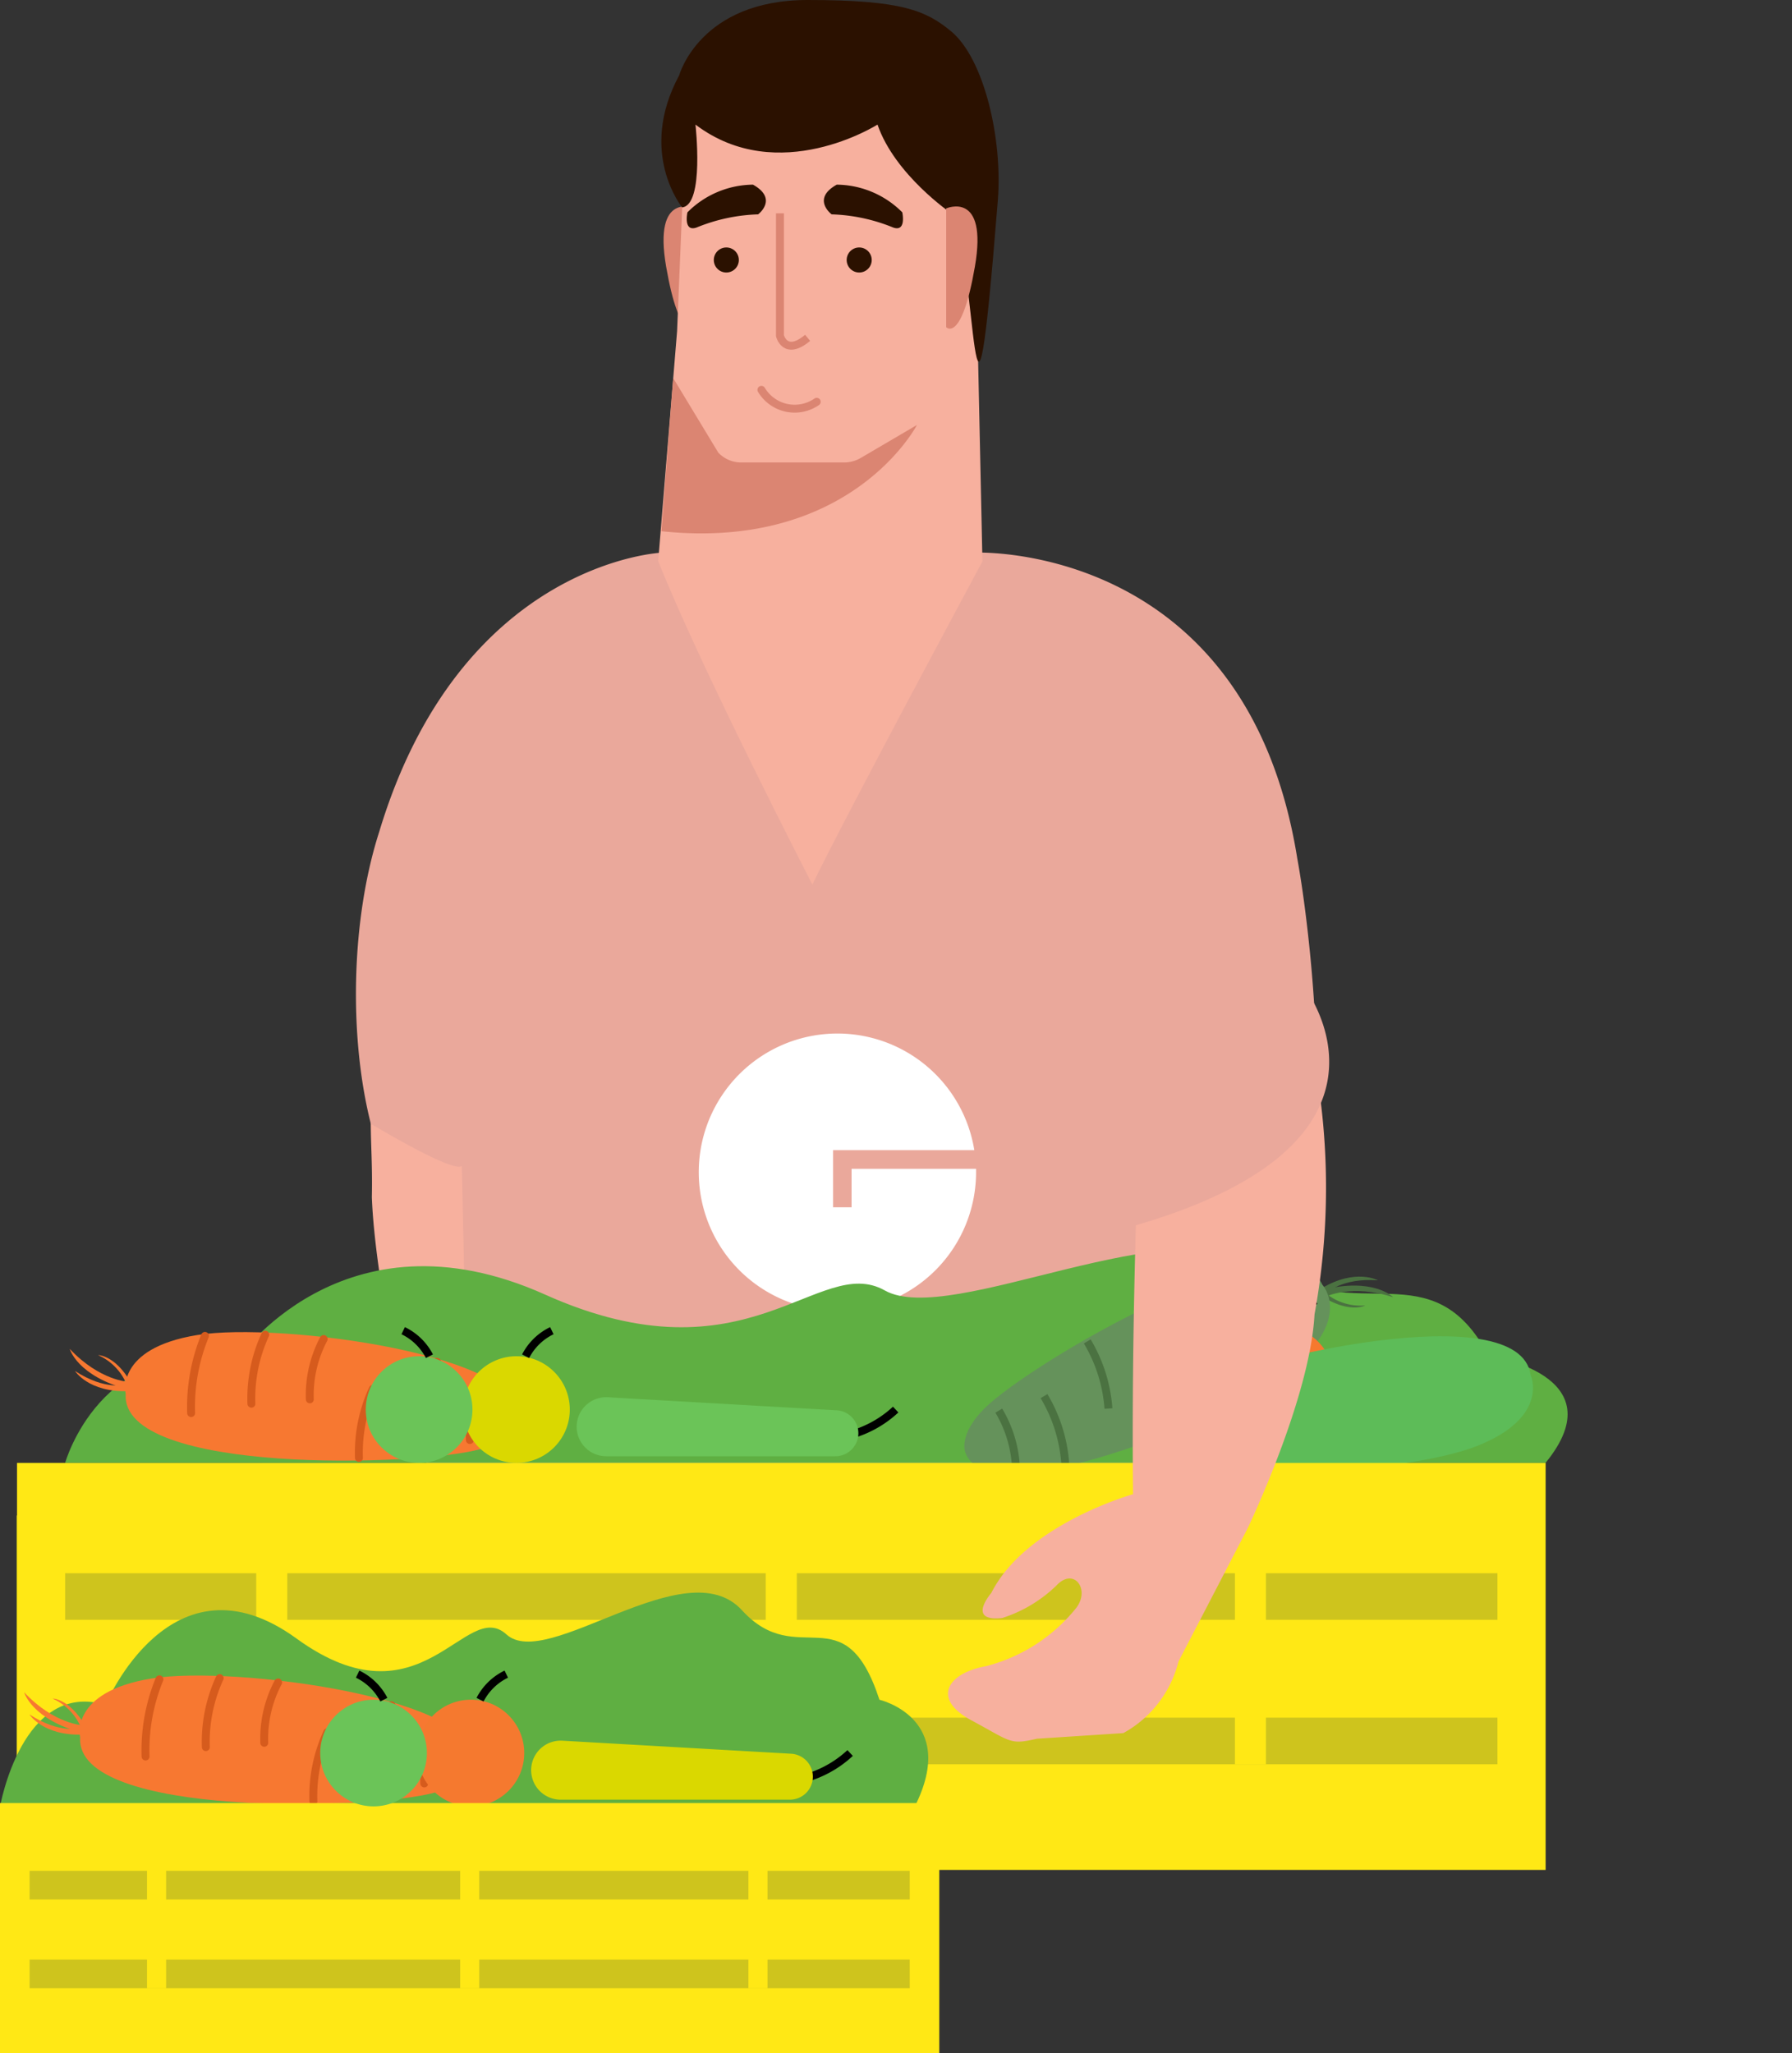 <svg xmlns="http://www.w3.org/2000/svg" width="226.644" height="259.667" viewBox="0 0 226.644 259.667"><rect x="0" y="0" width="226.644" height="259.667" fill="#333333" stroke="none"/><defs><style>.a{fill:#f7b09e;}.b{fill:#eaa89b;}.c,.f,.g,.l,.n,.p{fill:none;}.d{fill:#db8572;}.e{fill:#2b1100;}.f,.g{stroke:#db8572;}.f,.l,.n,.p{stroke-miterlimit:10;}.g,.n{stroke-linecap:round;}.g{stroke-linejoin:round;}.h{fill:#fff;}.i{fill:#5faf42;}.j{fill:#4b7241;}.k{fill:#65925b;}.l{stroke:#4b7241;}.m{fill:#f77831;}.n{stroke:#d65b1d;}.o{fill:#dad800;}.p{stroke:#000;}.q{fill:#6bc458;}.r{fill:#f5792f;}.s{fill:#cec41d;}.t{fill:#5dbc58;}.u{fill:#ffe815;}</style></defs><g transform="translate(-1342.883 -1260.334)"><g transform="translate(1389.777 1377.334)"><path class="a" d="M-307.308,3870.6s.282,31.179-.486,59.294c0,0,13.493,4.033,17.718,12.782,0,0,3.166,3.735-1.442,3.145a17.549,17.549,0,0,1-6.779-4.222c-2.156-2.39-4.305.4-2.556,2.788a21.485,21.485,0,0,0,11.271,7.551c4.8.936,6.95,4.192,1.757,6.879s-4.88,3.041-8.345,2.186l-10.9-.885a14.311,14.311,0,0,1-6.844-9.158l-8.473-16.99s-4.164-18.317-4.562-28.96c.188-9.195-1.168-10.915,1.924-23.435" transform="translate(327.085 -3870.601)"/><path class="a" d="M-139.653,4018.108" transform="translate(235.809 -3942.435)"/></g><g transform="translate(1387.9 1260.334)"><path class="b" d="M-327.8,3814.086c10.321-34.266,35.79-35.339,35.822-35.322h0c-.072.258-.143.5-.223.756h.223l17.856,34.21h0l21.139-34.209h.642l-.223-.756h0c.048-.014,34.437-1.564,40.88,38.678,2.281,12.4,6.632,54.848-7.617,49.852h0s-.989-.729-2-1.32h0v18.293a25.229,25.229,0,0,1-25.229,25.229h-52.2c-14.314,0-17.959-8.316-17.959-22.633l-.656-30.529h0c-1.094.942-11.5-5.334-11.513-5.341h0C-331.68,3839.83-331.326,3825.043-327.8,3814.086Z" transform="translate(330.74 -3708.873)"/><path class="c" d="M-215.9,3793.763l-23.839,37.814-21.611-37.814" transform="translate(296.949 -3716.182)"/><path class="d" d="M-250.948,3693.684s-5.309-2.333-3.625,7.381,3.625,7.642,3.625,7.642Z" transform="translate(293.809 -3667.326)"/><path class="a" d="M-256.221,3726.808l2.388-29.06.646-15.669s2.119-2.731,1.6-11.278c0,0,14.73,8.529,22.372-.926,0,0,5.815,5.472,13.069,13.63l.934,43.348s-17.174,31.9-21.509,40.866C-236.722,3767.717-250.79,3740.469-256.221,3726.808Z" transform="translate(294.45 -3655.851)"/><path class="e" d="M-206.628,3693.476a22.268,22.268,0,0,0-7.77-1.66s-2.591-1.943.646-3.756a11.846,11.846,0,0,1,8.29,3.5S-204.9,3694.1-206.628,3693.476Z" transform="translate(274.561 -3664.707)"/><path class="e" d="M-247.926,3693.476a22.246,22.246,0,0,1,7.77-1.66s2.587-1.943-.65-3.756a11.841,11.841,0,0,0-8.29,3.5S-249.662,3694.1-247.926,3693.476Z" transform="translate(291.024 -3664.707)"/><path class="f" d="M-226.2,3695.132v15.484s.651,2.646,3.5.263" transform="translate(279.828 -3668.151)"/><path class="g" d="M-223.782,3740.152a4.9,4.9,0,0,1-6.82-1.24c-.062-.089-.121-.18-.176-.273" transform="translate(282.06 -3689.338)"/><circle class="e" cx="1.584" cy="1.584" r="1.584" transform="translate(62.066 31.297)"/><circle class="e" cx="1.584" cy="1.584" r="1.584" transform="translate(45.261 31.297)"/><path class="e" d="M-252.811,3668.768s-5.672-6.906-.377-16.709c0,0,2.6-9.52,16.246-9.52,11.892,0,14.983,1.337,18.153,3.968,4.15,3.444,6.518,13.563,5.9,21.359-3.342,41.826-2.479,7.352-5.9,1.644,0,0-7.141-4.868-9.319-11.215,0,0-12.521,7.96-23.023,0C-251.134,3658.3-249.98,3668.442-252.811,3668.768Z" transform="translate(294.074 -3642.539)"/><path class="d" d="M-185.222,3693.684s5.311-2.333,3.627,7.381-3.627,7.642-3.627,7.642Z" transform="translate(259.875 -3667.326)"/><path class="d" d="M-253.952,3735.745l5.7,9.424a3.984,3.984,0,0,0,2.9,1.248h13a4.205,4.205,0,0,0,2.134-.579l7.091-4.158s-8.283,15.974-32.32,13.432Z" transform="translate(294.078 -3687.929)"/><path class="c" d="M-304.886,3887.615s5.986-20.2,4.732-31.311" transform="translate(318.15 -3746.639)"/><path class="c" d="M-115.745,3931.51s-10.774,5-19.4,0" transform="translate(235.488 -3783.263)"/><g transform="translate(78.432 165.785) rotate(180)"><path class="h" d="M15.748,17.962H0v-.408a17.537,17.537,0,1,1,.223,2.772H18.084V13.1H15.748Z"/></g></g><path class="i" d="M-402.433,3977.452s4.5-16.045,21.6-12.9c0,0,13.434-19.91,39.106-8.383s34.58-5.239,42.963-.524,36.676-10.849,48.2-3.067,20.965-2.219,28.165,11.328c0,0,16.369,2.348,7.2,13.547Z" transform="translate(1753.555 -2532.107)"/><g transform="translate(1464.85 1420.313)"><path class="j" d="M-92.135,3960.878s3.254-1.654,8.539.054c0,0-2.462-2.565-9.013-.913" transform="translate(137.825 -3956.855)"/><path class="j" d="M-91.666,3961.648a6.95,6.95,0,0,0,4.81,1.388s-1.81,1.033-5.218-.983" transform="translate(137.565 -3957.918)"/><path class="j" d="M-91.979,3959.327s1.824-1.932,6.433-1.6c0,0-2.811-1.554-7.111,1.007" transform="translate(137.848 -3955.784)"/><path class="k" d="M-135.475,3956.868s4.045,4.351-4.308,10.9c-8.287,6.5-38.247,18.255-40.857,10.27,0,0-.891-2.223,2.472-5.552C-172.361,3966.743-139.836,3947.606-135.475,3956.868Z" transform="translate(180.746 -3954.377)"/><path class="l" d="M-105.7,3972.315a23.678,23.678,0,0,0-3.18-9.392" transform="translate(145.751 -3958.539)"/><path class="l" d="M-118.1,3980.609a19.277,19.277,0,0,0-2.681-8.488" transform="translate(151.542 -3963.018)"/><path class="l" d="M-130.723,3987.542a15.138,15.138,0,0,0-2.151-7.527" transform="translate(157.433 -3966.862)"/><path class="l" d="M-147.766,3981.713a19.276,19.276,0,0,0-2.681-8.489" transform="translate(165.991 -3963.555)"/><path class="l" d="M-158.422,3995.2a19.281,19.281,0,0,0-2.681-8.488" transform="translate(171.18 -3970.123)"/><path class="l" d="M-170.076,3997.884a15.39,15.39,0,0,0-2.185-7.59" transform="translate(176.614 -3971.868)"/></g><g transform="translate(1351.705 1428.807)"><path class="m" d="M-387.564,3978.771s-1.441-5.763,9.038-7.466c10.4-1.689,42.307,2.489,40.736,10.741,0,0-.293,2.378-4.846,3.667C-350.5,3987.94-388.218,3988.988-387.564,3978.771Z" transform="translate(394.641 -3970.935)"/><path class="n" d="M-369.642,3971.867a23.674,23.674,0,0,0-1.752,9.76" transform="translate(386.745 -3971.389)"/><path class="n" d="M-354.786,3971.57a19.274,19.274,0,0,0-1.753,8.727" transform="translate(379.511 -3971.244)"/><path class="n" d="M-340.381,3972.638a15.138,15.138,0,0,0-1.752,7.63" transform="translate(372.496 -3971.764)"/><path class="n" d="M-328.273,3984.933a19.285,19.285,0,0,0-1.752,8.728" transform="translate(366.599 -3977.752)"/><path class="n" d="M-312.429,3978.272a19.283,19.283,0,0,0-1.752,8.727" transform="translate(358.883 -3974.508)"/><path class="n" d="M-300.928,3982.523a15.389,15.389,0,0,0-1.752,7.7" transform="translate(353.283 -3976.578)"/><path class="m" d="M-393.844,3979.24s-3.648-.122-7.451-4.17c0,0,.918,3.435,7.451,5.152" transform="translate(401.295 -3972.948)"/><path class="m" d="M-390.766,3980.146a6.948,6.948,0,0,0-3.541-3.538s2.084-.03,4.095,3.381" transform="translate(397.892 -3973.698)"/><path class="m" d="M-393.609,3982.226s-2.53.811-6.4-1.71c0,0,1.71,2.718,6.713,2.552" transform="translate(400.67 -3975.601)"/></g><g transform="translate(1401.457 1428.625)"><circle class="o" cx="6.746" cy="6.746" r="6.746" transform="translate(0 3.231)"/><path class="p" d="M-288.913,3973.814a7.3,7.3,0,0,1,3.318-3.231" transform="translate(296.816 -3970.583)"/></g><g transform="translate(1389.145 1428.625)"><circle class="q" cx="6.746" cy="6.746" r="6.746" transform="translate(0 3.231)"/><path class="p" d="M-315.777,3973.814a7.3,7.3,0,0,0-3.318-3.231" transform="translate(323.826 -3970.583)"/></g><g transform="translate(1498.061 1424.793)"><circle class="r" cx="6.746" cy="6.746" r="6.746" transform="translate(0 3.231)"/><path class="p" d="M-100.606,3966.341a7.305,7.305,0,0,1,3.318-3.23" transform="translate(108.509 -3963.111)"/></g><g transform="translate(1415.822 1437.039)"><path class="p" d="M-208.913,3993.239a13.773,13.773,0,0,0,5.763-3.209" transform="translate(243.492 -3988.467)"/><path class="q" d="M-243.6,3994.449h-28.987a3.733,3.733,0,0,1-3.733-3.733h0a3.733,3.733,0,0,1,3.945-3.727l28.94,1.65a2.907,2.907,0,0,1,2.742,2.9h0A2.908,2.908,0,0,1-243.6,3994.449Z" transform="translate(276.316 -3986.983)"/></g><rect class="s" width="193" height="41" transform="translate(1345 1452)"/><rect class="s" width="115" height="22" transform="translate(1345 1495)"/><g transform="translate(1489.689 1429.334)"><path class="t" d="M-85.555,3976.839s2.5,5.37-6.867,9.037c-9.29,3.638-39.7,5.633-39.905-2.749,0,0-.207-2.385,3.75-4.517C-121.746,3974.93-87.008,3966.708-85.555,3976.839Z" transform="translate(132.33 -3971.964)"/></g><g transform="translate(1345.031 1445.346)"><path class="u" d="M-414.3,4003.172v51.476h193.331v-51.476Zm187.24,38.116H-408.214v-5.895h181.149Zm0-18.273H-408.214v-5.894h181.149Z" transform="translate(414.305 -4003.172)"/><rect class="u" width="3.929" height="24.756" transform="translate(94.701 13.36)"/><rect class="u" width="3.929" height="24.756" transform="translate(154.036 13.36)"/><rect class="u" width="3.929" height="24.756" transform="translate(30.257 13.36)"/></g><path class="i" d="M-418.492,4062.245s2.782-16.045,13.347-12.9c0,0,8.3-19.909,24.16-8.383s21.364-5.24,26.542-.524,22.658-10.85,29.78-3.067,12.953-2.219,17.4,11.329c0,0,10.113,2.349,4.448,13.547Z" transform="translate(1761.375 -2573.4)"/><g transform="translate(1345.943 1472.242)"><path class="m" d="M-398.793,4063.439s-1.441-5.763,9.038-7.466c10.4-1.689,42.307,2.489,40.736,10.741,0,0-.294,2.378-4.846,3.667C-361.724,4072.608-399.447,4073.656-398.793,4063.439Z" transform="translate(405.87 -4055.603)"/><path class="n" d="M-380.871,4056.535a23.674,23.674,0,0,0-1.753,9.76" transform="translate(397.974 -4056.057)"/><path class="n" d="M-366.015,4056.238a19.282,19.282,0,0,0-1.753,8.727" transform="translate(390.74 -4055.912)"/><path class="n" d="M-351.61,4057.306a15.145,15.145,0,0,0-1.752,7.631" transform="translate(383.725 -4056.432)"/><path class="n" d="M-339.5,4069.6a19.273,19.273,0,0,0-1.752,8.727" transform="translate(377.828 -4062.42)"/><path class="n" d="M-323.657,4062.94a19.275,19.275,0,0,0-1.752,8.728" transform="translate(370.112 -4059.176)"/><path class="n" d="M-312.157,4067.191a15.4,15.4,0,0,0-1.752,7.7" transform="translate(364.512 -4061.246)"/><path class="m" d="M-405.073,4063.908s-3.648-.123-7.451-4.171c0,0,.918,3.435,7.451,5.152" transform="translate(412.524 -4057.616)"/><path class="m" d="M-401.995,4064.813a6.948,6.948,0,0,0-3.541-3.538s2.084-.03,4.095,3.381" transform="translate(409.121 -4058.365)"/><path class="m" d="M-404.838,4066.894s-2.53.811-6.4-1.71c0,0,1.71,2.718,6.713,2.553" transform="translate(411.899 -4060.269)"/></g><g transform="translate(1395.695 1472.063)"><circle class="r" cx="6.746" cy="6.746" r="6.746" transform="translate(0 3.231)"/><path class="p" d="M-300.142,4058.481a7.305,7.305,0,0,1,3.318-3.23" transform="translate(308.045 -4055.251)"/></g><g transform="translate(1410.061 1480.475)"><path class="p" d="M-220.142,4077.906a13.771,13.771,0,0,0,5.763-3.209" transform="translate(254.721 -4073.134)"/><path class="o" d="M-254.825,4079.116h-28.987a3.733,3.733,0,0,1-3.733-3.733h0a3.733,3.733,0,0,1,3.945-3.727l28.94,1.649a2.907,2.907,0,0,1,2.742,2.9h0A2.907,2.907,0,0,1-254.825,4079.116Z" transform="translate(287.545 -4071.651)"/></g><g transform="translate(1342.883 1488.369)"><path class="u" d="M-418.492,4087.038v31.632h118.8v-31.632Zm115.06,23.422H-414.75v-3.622h111.317Zm0-11.228H-414.75v-3.622h111.317Z" transform="translate(418.492 -4087.038)"/><rect class="u" width="2.415" height="15.213" transform="translate(58.194 8.21)"/><rect class="u" width="2.415" height="15.213" transform="translate(94.656 8.21)"/><rect class="u" width="2.415" height="15.213" transform="translate(18.593 8.21)"/></g><g transform="translate(1475.307 1385.271) rotate(8)"><path class="a" d="M-137.208,3849.6s-4.225,7.851-17.967.378c0,0,2.393,27.9,6.6,55.718,0,0-12.9,5.661-16.013,14.865,0,0-2.681,4.1,1.817,2.942a17.516,17.516,0,0,0,6.211-5.023c1.845-2.636,4.33-.133,2.871,2.459a21.5,21.5,0,0,1-10.259,8.88c-4.647,1.516-6.38,5.012-.9,7.04s5.219,2.42,8.557,1.151l10.7-2.219a14.291,14.291,0,0,0,5.652-9.931l6.314-17.9s5.53-17.356,4.615-27.966a89.14,89.14,0,0,0-6.065-36.193" transform="translate(168.259 -3843.8)"/><path class="a" d="M30.068,3935.321" transform="translate(71.677 -3888.369)"/></g><g transform="translate(1383.383 1472.063)"><circle class="q" cx="6.746" cy="6.746" r="6.746" transform="translate(0 3.231)"/><path class="p" d="M-327.006,4058.481a7.305,7.305,0,0,0-3.318-3.23" transform="translate(335.055 -4055.251)"/></g><path class="b" d="M-136.012,3834.166s21.236,19.9-25.06,36.5l-6.5-35.092a82.887,82.887,0,0,1,23.663.67A9.508,9.508,0,0,0-136.012,3834.166Z" transform="translate(2175.898 -2393.105) rotate(8)"/></g></svg>